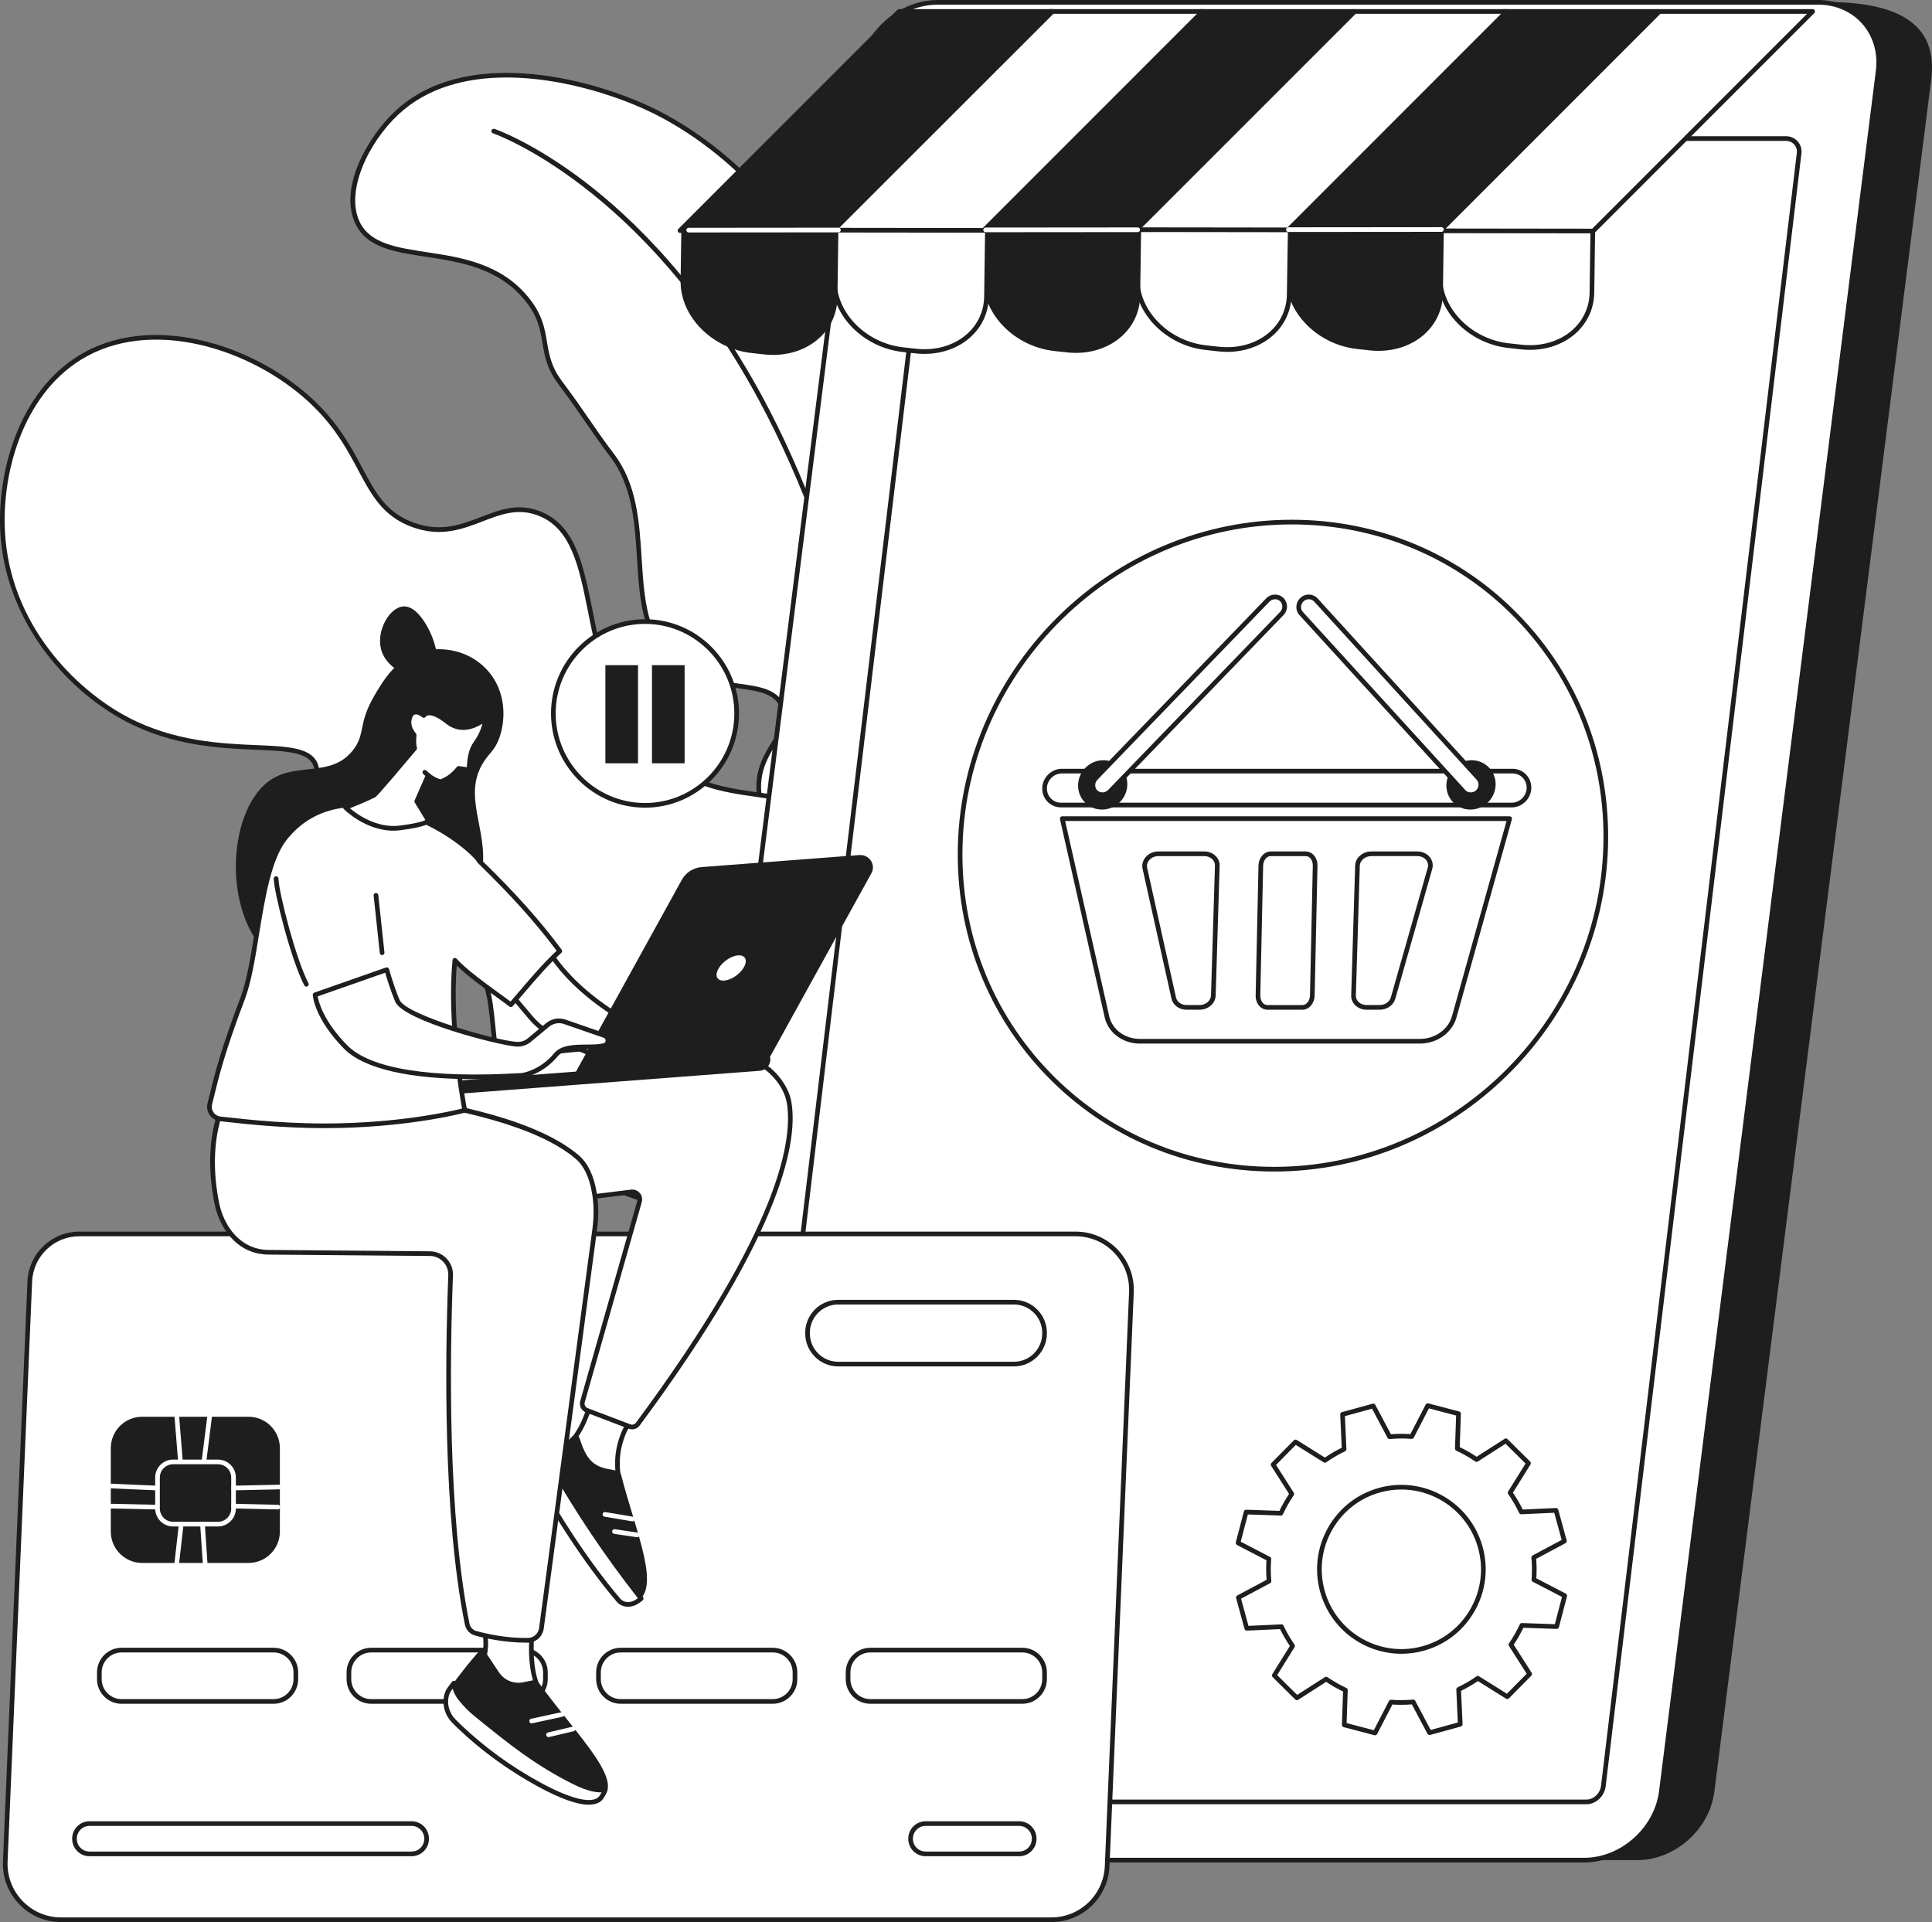 <svg width="194" height="193" viewBox="0 0 194 193" fill="none" xmlns="http://www.w3.org/2000/svg">
<rect x="0" y="0" width="194" height="193" fill="#808080" stroke="none"/>
<g clip-path="url(#clip0_0_5865)">
<path d="M90.686 103.565C99.766 77.254 97.4 66.272 92.941 61.223C91.61 59.716 88.542 56.962 86.405 51.93C83.635 45.404 85.125 41.392 84.448 35.843C83.125 24.991 74.36 15.218 65.169 10.914C58.748 7.907 46.627 4.998 39.841 11.328C36.971 14.005 34.282 19.053 35.918 22.404C38.258 27.198 47.703 23.693 52.861 29.976C55.046 32.638 54.335 34.449 55.322 36.818C55.687 37.695 56.093 38.216 56.705 39.036C58.335 41.217 59.789 43.527 61.444 45.69C66.233 51.947 62.046 61.565 67.573 66.448C71.661 70.06 77.324 67.776 78.615 71.037C79.633 73.611 76.037 75.181 76.193 79.257C76.382 84.206 81.058 85.901 85.832 92.892C88.509 96.812 89.802 100.626 90.686 103.564V103.565Z" fill="white"/>
<path d="M90.685 103.8H90.681C90.58 103.798 90.491 103.731 90.461 103.634C89.519 100.5 88.208 96.789 85.639 93.026C83.754 90.267 81.918 88.371 80.297 86.699C77.846 84.169 76.076 82.341 75.958 79.267C75.877 77.146 76.76 75.709 77.54 74.441C78.278 73.242 78.859 72.295 78.396 71.124C77.8 69.616 76.164 69.391 74.093 69.105C71.944 68.808 69.509 68.472 67.417 66.624C64.463 64.014 64.222 60.175 63.967 56.11C63.74 52.501 63.506 48.77 61.257 45.833C60.369 44.673 59.526 43.453 58.711 42.272C58.004 41.248 57.273 40.19 56.516 39.177L56.422 39.051C55.865 38.306 55.462 37.768 55.104 36.91C54.731 36.013 54.594 35.193 54.461 34.398C54.234 33.042 54.021 31.761 52.679 30.126C50.02 26.885 46.168 26.301 42.771 25.784C39.603 25.303 36.869 24.887 35.708 22.507C33.939 18.884 36.967 13.688 39.681 11.156C46.688 4.621 59.061 7.795 65.268 10.701C73.62 14.611 83.257 24.139 84.681 35.815C84.912 37.703 84.893 39.426 84.875 41.092C84.839 44.418 84.805 47.558 86.621 51.838C88.411 56.052 90.895 58.692 92.379 60.27C92.663 60.572 92.908 60.832 93.117 61.068C95.764 64.066 97.112 68.558 97.125 74.421C97.141 81.812 95.048 91.644 90.907 103.642C90.875 103.737 90.785 103.8 90.686 103.8H90.685ZM50.859 7.781C46.858 7.781 42.936 8.761 40 11.5C36.978 14.319 34.638 19.25 36.127 22.302C37.182 24.46 39.804 24.859 42.84 25.32C46.322 25.849 50.267 26.448 53.04 29.828C54.46 31.558 54.696 32.963 54.922 34.32C55.05 35.087 55.183 35.881 55.535 36.728C55.871 37.533 56.239 38.025 56.796 38.77L56.889 38.895C57.651 39.915 58.385 40.977 59.095 42.006C59.907 43.181 60.745 44.397 61.627 45.548C63.962 48.599 64.201 52.403 64.433 56.082C64.682 60.046 64.917 63.791 67.726 66.273C69.711 68.027 72.072 68.353 74.155 68.641C76.289 68.935 78.132 69.189 78.83 70.951C79.379 72.34 78.711 73.428 77.937 74.687C77.192 75.898 76.348 77.271 76.424 79.249C76.534 82.143 78.252 83.917 80.631 86.372C82.264 88.059 84.115 89.969 86.023 92.761C88.441 96.303 89.757 99.791 90.696 102.807C94.664 91.167 96.668 81.619 96.654 74.421C96.642 68.677 95.332 64.288 92.763 61.378C92.56 61.147 92.317 60.89 92.035 60.59C90.53 58.991 88.01 56.312 86.188 52.02C84.333 47.651 84.368 44.462 84.404 41.086C84.421 39.434 84.44 37.727 84.213 35.871C82.811 24.372 73.306 14.982 65.067 11.124C61.592 9.497 56.154 7.779 50.857 7.779L50.859 7.781Z" fill="#1E1E1E"/>
<path d="M90.76 101.176C90.632 101.176 90.528 101.073 90.527 100.944C90.329 79.149 84.974 56.43 76.202 40.172C64.616 18.698 49.653 13.434 49.502 13.384C49.38 13.342 49.314 13.21 49.355 13.086C49.396 12.963 49.529 12.897 49.652 12.939C49.69 12.951 53.515 14.271 58.722 18.248C63.519 21.91 70.517 28.648 76.614 39.948C80.582 47.304 84.001 56.401 86.499 66.258C89.376 77.612 90.889 89.281 90.994 100.94C90.995 101.07 90.891 101.175 90.763 101.176H90.76Z" fill="#1E1E1E"/>
<path d="M73.55 122.507C87.58 96.981 86.891 86.944 83.075 82.695C78.928 78.075 72.297 81.647 65.768 75.655C57.068 67.672 61.164 54.288 54.139 51.557C49.71 49.835 46.817 54.666 41.457 52.7C36.398 50.844 36.877 45.86 31.731 40.736C26.473 35.501 16.207 31.43 8.626 35.559C2.017 39.16 -0.046 47.631 0.264 53.427C0.724 61.993 6.595 68.996 12.744 72.23C21.582 76.877 30.53 73.494 31.713 76.859C32.813 79.994 25.101 83.061 25.5 88.929C25.778 93.026 29.913 97.032 34.138 98.068C39.994 99.504 43.395 94.591 46.889 96.464C50.553 98.428 48.511 104.74 51.13 110.465C53.29 115.186 58.931 120.187 73.551 122.507H73.55Z" fill="white"/>
<path d="M73.551 122.742C73.538 122.742 73.527 122.742 73.514 122.738C61.333 120.805 53.73 116.709 50.918 110.563C49.764 108.039 49.503 105.413 49.273 103.096C48.975 100.094 48.74 97.723 46.779 96.672C45.192 95.822 43.577 96.475 41.708 97.232C39.591 98.088 37.191 99.06 34.083 98.297C29.496 97.172 25.541 92.978 25.266 88.946C25.041 85.633 27.339 83.166 29.186 81.183C30.666 79.595 31.944 78.223 31.492 76.937C30.992 75.51 28.789 75.417 25.741 75.288C22.212 75.138 17.38 74.933 12.636 72.437C9.401 70.736 6.398 68.082 4.18 64.964C1.683 61.451 0.248 57.465 0.031 53.44C-0.318 46.928 2.17 38.809 8.516 35.353C15.856 31.355 26.168 34.865 31.898 40.569C34.163 42.824 35.341 45.036 36.381 46.989C37.713 49.488 38.765 51.462 41.538 52.479C44.245 53.471 46.306 52.677 48.301 51.91C50.211 51.173 52.017 50.48 54.226 51.338C57.778 52.718 58.572 56.681 59.493 61.27C60.45 66.042 61.535 71.451 65.928 75.482C69.325 78.6 72.796 79.094 75.858 79.53C78.625 79.924 81.238 80.296 83.251 82.537C85.542 85.09 86.21 89.169 85.236 94.663C84.008 101.588 80.146 110.994 73.756 122.619C73.714 122.695 73.635 122.741 73.551 122.741V122.742ZM45.166 95.796C45.778 95.796 46.385 95.928 47 96.258C49.181 97.428 49.439 100.033 49.739 103.049C49.965 105.329 50.222 107.914 51.343 110.368C54.074 116.336 61.502 120.333 73.425 122.249C84.714 101.675 87.903 88.42 82.903 82.852C81.004 80.737 78.588 80.393 75.792 79.995C72.662 79.549 69.116 79.043 65.611 75.828C61.106 71.694 60.005 66.204 59.034 61.362C58.141 56.91 57.37 53.063 54.057 51.776C52.016 50.981 50.294 51.646 48.469 52.347C46.395 53.146 44.249 53.972 41.379 52.92C38.437 51.841 37.293 49.695 35.969 47.21C34.944 45.286 33.783 43.108 31.568 40.902C25.961 35.319 15.889 31.871 8.74 35.765C2.573 39.123 0.157 47.05 0.499 53.415C0.993 62.612 7.463 69.187 12.853 72.022C17.506 74.468 22.278 74.671 25.761 74.819C28.993 74.956 31.328 75.055 31.934 76.781C32.479 78.335 31.113 79.803 29.529 81.503C27.651 83.519 25.523 85.804 25.735 88.913C25.991 92.691 29.866 96.778 34.195 97.84C37.157 98.567 39.482 97.625 41.533 96.796C42.828 96.272 44.008 95.796 45.166 95.796Z" fill="#1E1E1E"/>
<path d="M164.378 186.779H75.974C72.165 186.779 69.466 183.703 69.947 179.907L91.715 8.053C92.196 4.258 95.674 1.181 99.483 1.181L183.449 0.201C193.087 0.201 194.394 4.258 193.914 8.053L172.146 179.908C171.665 183.703 168.187 186.78 164.377 186.78L164.378 186.779Z" fill="#1E1E1E"/>
<path d="M159.058 186.78H70.654C66.844 186.78 64.146 183.688 64.627 179.873L86.394 7.141C86.875 3.327 90.353 0.234 94.163 0.234H182.567C186.376 0.234 189.075 3.327 188.594 7.141L166.826 179.874C166.346 183.689 162.867 186.781 159.058 186.781V186.78Z" fill="white"/>
<path d="M159.058 187.015H70.653C68.751 187.015 67.052 186.275 65.87 184.929C64.676 183.571 64.152 181.765 64.394 179.844L86.162 7.111C86.656 3.19 90.246 0 94.162 0H182.567C184.469 0 186.168 0.74 187.35 2.086C188.544 3.443 189.068 5.249 188.826 7.171L167.058 179.903C166.564 183.825 162.975 187.015 159.058 187.015ZM94.162 0.469C90.473 0.469 87.091 3.475 86.626 7.171L64.859 179.903C64.633 181.689 65.118 183.364 66.221 184.62C67.314 185.862 68.888 186.547 70.653 186.547H159.058C162.747 186.547 166.128 183.54 166.593 179.845L188.362 7.111C188.587 5.326 188.103 3.651 187 2.396C185.907 1.154 184.333 0.469 182.568 0.469H94.163H94.162Z" fill="#1E1E1E"/>
<path d="M69.665 180.124L90.449 16.517C90.56 15.643 91.364 14.935 92.243 14.935H181.123C181.563 14.935 182.746 14.774 182.746 14.774C182.746 14.774 182.569 16.08 182.514 16.517L161.729 180.125C161.619 180.998 160.815 181.707 159.936 181.707H71.056C70.176 181.707 69.554 180.999 69.664 180.125L69.665 180.124Z" fill="white"/>
<path d="M73.973 179.347L93.62 15.497C93.725 14.622 94.484 13.913 95.315 13.913H179.33C179.33 13.913 179.338 13.913 179.342 13.913C180.134 13.906 180.756 14.588 180.66 15.374C180.654 15.42 180.649 15.461 180.645 15.497L160.998 179.347C160.893 180.222 160.134 180.931 159.303 180.931H75.288C74.457 180.931 73.868 180.223 73.973 179.347Z" fill="white"/>
<path d="M159.303 181.166H75.288C74.833 181.166 74.423 180.985 74.13 180.654C73.822 180.306 73.68 179.82 73.74 179.32L93.387 15.47C93.506 14.483 94.37 13.679 95.314 13.679H179.329C179.789 13.671 180.219 13.866 180.516 14.2C180.809 14.529 180.945 14.968 180.892 15.404L180.877 15.524L161.23 179.375C161.111 180.362 160.247 181.166 159.303 181.166ZM95.314 14.148C94.599 14.148 93.942 14.766 93.851 15.526L74.204 179.376C74.16 179.749 74.258 180.092 74.48 180.343C74.682 180.572 74.968 180.698 75.287 180.698H159.302C160.017 180.698 160.674 180.08 160.765 179.32L180.427 15.347C180.465 15.04 180.372 14.744 180.167 14.513C179.96 14.279 179.653 14.149 179.343 14.149H95.313L95.314 14.148Z" fill="#1E1E1E"/>
<path d="M151.59 82.203H106.665L111.152 102.095C111.477 103.534 112.855 104.554 114.476 104.554H142.571C144.192 104.554 145.625 103.534 146.028 102.095L151.59 82.203Z" fill="white"/>
<path d="M142.571 104.788H114.475C112.735 104.788 111.274 103.702 110.924 102.145L106.437 82.254C106.421 82.184 106.437 82.111 106.482 82.055C106.526 81.999 106.593 81.967 106.665 81.967H151.589C151.663 81.967 151.731 82.002 151.775 82.06C151.82 82.119 151.834 82.194 151.814 82.264L146.253 102.156C145.82 103.705 144.306 104.787 142.571 104.787V104.788ZM106.957 82.437L111.38 102.042C111.682 103.382 112.955 104.319 114.475 104.319H142.571C144.097 104.319 145.425 103.378 145.802 102.03L151.28 82.437H106.957Z" fill="#1E1E1E"/>
<path d="M151.784 80.837H106.544C105.606 80.837 104.865 80.075 104.89 79.133C104.916 78.192 105.697 77.429 106.636 77.429H151.876C152.814 77.429 153.555 78.191 153.529 79.133C153.504 80.074 152.723 80.837 151.784 80.837Z" fill="white"/>
<path d="M151.784 81.072H106.544C106.027 81.072 105.545 80.869 105.188 80.502C104.832 80.134 104.642 79.646 104.657 79.127C104.685 78.062 105.573 77.195 106.637 77.195H151.877C152.395 77.195 152.876 77.397 153.233 77.764C153.59 78.132 153.779 78.621 153.764 79.14C153.736 80.205 152.848 81.072 151.784 81.072ZM106.637 77.663C105.825 77.663 105.147 78.325 105.125 79.138C105.115 79.53 105.257 79.898 105.525 80.174C105.793 80.451 106.155 80.602 106.545 80.602H151.785C152.598 80.602 153.275 79.94 153.297 79.127C153.308 78.736 153.166 78.368 152.897 78.091C152.629 77.815 152.267 77.663 151.877 77.663H106.637Z" fill="#1E1E1E"/>
<path d="M120.454 101.388H119.145C118.401 101.388 117.779 100.929 117.633 100.271L114.731 87.239C114.644 86.847 114.744 86.433 115.007 86.104C115.312 85.722 115.801 85.495 116.317 85.495H120.925C121.372 85.495 121.796 85.668 122.087 85.968C122.343 86.233 122.478 86.576 122.468 86.932L122.071 99.964C122.047 100.749 121.323 101.387 120.456 101.387L120.454 101.388ZM116.316 85.964C115.941 85.964 115.589 86.126 115.372 86.397C115.196 86.618 115.131 86.879 115.188 87.136L118.089 100.168C118.186 100.602 118.63 100.918 119.145 100.918H120.454C121.071 100.918 121.585 100.483 121.602 99.95L121.999 86.917C122.006 86.689 121.918 86.467 121.75 86.294C121.546 86.083 121.245 85.963 120.925 85.963H116.317L116.316 85.964Z" fill="#1E1E1E"/>
<path d="M138.539 101.388H137.225C136.776 101.388 136.351 101.215 136.058 100.912C135.803 100.648 135.668 100.306 135.678 99.951L136.076 86.918C136.1 86.134 136.826 85.496 137.696 85.496H142.319C142.834 85.496 143.312 85.722 143.599 86.103C143.85 86.436 143.93 86.855 143.816 87.253L140.109 100.285C139.923 100.935 139.279 101.388 138.539 101.388ZM137.696 85.964C137.078 85.964 136.56 86.398 136.544 86.932L136.147 99.964C136.139 100.192 136.228 100.413 136.395 100.585C136.6 100.796 136.902 100.918 137.226 100.918H138.54C139.063 100.918 139.534 100.597 139.66 100.154L143.368 87.122C143.441 86.864 143.391 86.602 143.228 86.384C143.029 86.12 142.69 85.962 142.321 85.962H137.698L137.696 85.964Z" fill="#1E1E1E"/>
<path d="M130.788 101.389H127.255C126.973 101.389 126.702 101.269 126.491 101.054C126.225 100.781 126.077 100.38 126.086 99.953L126.37 86.921C126.387 86.135 126.935 85.496 127.592 85.496H131.125C131.407 85.496 131.678 85.615 131.888 85.83C132.155 86.104 132.303 86.505 132.293 86.931L132.009 99.964C131.993 100.749 131.444 101.389 130.788 101.389ZM127.591 85.964C127.187 85.964 126.849 86.398 126.838 86.93L126.553 99.963C126.547 100.263 126.646 100.542 126.825 100.725C126.911 100.814 127.055 100.919 127.254 100.919H130.787C131.191 100.919 131.529 100.486 131.54 99.953L131.824 86.921C131.831 86.62 131.732 86.342 131.553 86.158C131.467 86.07 131.322 85.964 131.124 85.964H127.591Z" fill="#1E1E1E"/>
<path d="M112.439 80.554C113.424 79.58 113.455 78.011 112.509 77.05C111.564 76.089 109.998 76.1 109.014 77.073C108.029 78.047 107.997 79.616 108.943 80.577C109.889 81.538 111.454 81.528 112.439 80.554Z" fill="#1E1E1E"/>
<path d="M110.7 79.808C110.457 79.808 110.216 79.719 110.03 79.539C109.643 79.164 109.641 78.536 110.026 78.139L127.307 60.249C127.692 59.85 128.318 59.831 128.705 60.207C129.092 60.582 129.094 61.21 128.709 61.607L111.428 79.497C111.228 79.704 110.963 79.809 110.699 79.809L110.7 79.808Z" fill="white"/>
<path d="M110.7 80.043C110.387 80.043 110.091 79.923 109.867 79.707C109.639 79.486 109.509 79.186 109.504 78.865C109.499 78.532 109.624 78.216 109.858 77.974L127.138 60.084C127.612 59.594 128.388 59.573 128.868 60.036C129.096 60.257 129.226 60.557 129.231 60.88C129.236 61.212 129.111 61.528 128.877 61.77L111.597 79.66C111.361 79.903 111.035 80.043 110.7 80.043ZM128.036 60.171C127.834 60.171 127.63 60.251 127.475 60.411L110.194 78.301C110.048 78.453 109.969 78.65 109.973 78.857C109.976 79.054 110.054 79.236 110.193 79.371C110.478 79.646 110.976 79.629 111.261 79.334L128.542 61.444C128.688 61.292 128.767 61.095 128.763 60.888C128.76 60.691 128.682 60.509 128.543 60.374C128.403 60.238 128.22 60.171 128.035 60.171H128.036Z" fill="#1E1E1E"/>
<path d="M149.422 80.554C150.407 79.58 150.439 78.011 149.493 77.05C148.547 76.089 146.982 76.1 145.997 77.073C145.012 78.047 144.981 79.616 145.926 80.577C146.872 81.538 148.437 81.528 149.422 80.554Z" fill="#1E1E1E"/>
<path d="M147.685 79.808C147.928 79.808 148.174 79.719 148.37 79.539C148.778 79.164 148.814 78.536 148.45 78.139L132.134 60.249C131.772 59.85 131.146 59.831 130.738 60.207C130.33 60.582 130.294 61.21 130.658 61.607L146.974 79.497C147.163 79.704 147.422 79.809 147.685 79.809V79.808Z" fill="white"/>
<path d="M147.684 80.043C147.348 80.043 147.025 79.901 146.8 79.654L130.484 61.764C130.034 61.271 130.077 60.495 130.579 60.033C130.826 59.805 131.144 59.687 131.477 59.703C131.797 59.716 132.092 59.854 132.307 60.09L148.622 77.98C149.072 78.473 149.029 79.249 148.527 79.711C148.296 79.925 147.996 80.043 147.684 80.043ZM131.422 60.171C131.228 60.171 131.042 60.244 130.896 60.379C130.583 60.666 130.554 61.146 130.831 61.449L147.146 79.339C147.413 79.632 147.909 79.645 148.211 79.366C148.524 79.079 148.553 78.599 148.277 78.296L131.962 60.406C131.831 60.264 131.652 60.18 131.456 60.171C131.444 60.171 131.432 60.171 131.422 60.171Z" fill="#1E1E1E"/>
<path d="M127.949 117.634C119.231 117.634 111.126 114.231 105.127 108.051C99.126 101.869 95.949 93.649 96.185 84.905C96.672 66.865 111.709 52.189 129.704 52.189C138.423 52.189 146.527 55.592 152.526 61.772C158.528 67.954 161.704 76.174 161.469 84.918C160.981 102.957 145.945 117.634 127.949 117.634ZM129.704 52.658C111.96 52.658 97.134 67.13 96.653 84.918C96.421 93.534 99.549 101.634 105.463 107.724C111.373 113.812 119.359 117.165 127.949 117.165C145.693 117.165 160.52 102.693 161 84.905C161.233 76.289 158.104 68.19 152.191 62.098C146.28 56.011 138.294 52.658 129.703 52.658H129.704Z" fill="#1E1E1E"/>
<path d="M137.258 9.019C135.83 9.019 134.82 7.861 135 6.432C135.18 5.003 136.484 3.845 137.91 3.845C139.337 3.845 140.348 5.003 140.168 6.432C139.988 7.861 138.685 9.019 137.258 9.019Z" fill="white"/>
<path d="M151.485 34.705L152.765 34.847C156.631 35.274 159.804 32.829 159.853 29.387L159.943 22.968L144.641 22.856L144.573 27.701C144.524 31.144 147.618 34.28 151.485 34.706V34.705Z" fill="white"/>
<path d="M153.625 35.129C153.332 35.129 153.037 35.113 152.739 35.081L151.459 34.939C147.482 34.501 144.288 31.252 144.338 27.697L144.407 22.853C144.409 22.724 144.513 22.622 144.64 22.622H144.643L159.944 22.734C160.007 22.734 160.067 22.76 160.11 22.805C160.153 22.849 160.177 22.909 160.176 22.972L160.085 29.391C160.063 30.978 159.392 32.435 158.197 33.494C157.001 34.554 155.369 35.13 153.624 35.13L153.625 35.129ZM144.871 23.092L144.806 27.703C144.758 31.022 147.766 34.06 151.509 34.472L152.79 34.613C154.732 34.828 156.588 34.291 157.888 33.141C158.983 32.171 159.597 30.837 159.617 29.383L159.705 23.201L144.871 23.092Z" fill="#1E1E1E"/>
<path d="M136.285 34.806L137.566 34.948C141.432 35.375 144.605 32.93 144.653 29.488L144.744 23.069L129.415 22.713L129.374 27.802C129.325 31.244 132.419 34.38 136.285 34.806Z" fill="#1E1E1E"/>
<path d="M138.426 35.23C138.133 35.23 137.838 35.215 137.54 35.182L136.259 35.041C132.283 34.602 129.089 31.352 129.139 27.798L129.18 22.711C129.18 22.648 129.207 22.588 129.252 22.544C129.297 22.5 129.356 22.476 129.42 22.478L144.749 22.834C144.878 22.837 144.98 22.944 144.978 23.071L144.887 29.49C144.865 31.077 144.194 32.535 142.999 33.593C141.802 34.653 140.17 35.229 138.426 35.229V35.23ZM136.311 34.573L137.591 34.715C139.532 34.928 141.39 34.392 142.69 33.242C143.785 32.273 144.399 30.938 144.419 29.485L144.506 23.298L129.646 22.952L129.607 27.803C129.56 31.124 132.568 34.16 136.311 34.573Z" fill="#1E1E1E"/>
<path d="M121.087 34.909L122.367 35.05C126.233 35.477 129.406 33.032 129.455 29.59L129.561 22.952L114.242 23.059L114.174 27.904C114.125 31.346 117.219 34.483 121.086 34.909H121.087Z" fill="white"/>
<path d="M123.227 35.332C122.935 35.332 122.639 35.316 122.342 35.283L121.061 35.142C117.085 34.703 113.891 31.455 113.941 27.901L114.009 23.056C114.012 22.928 114.115 22.826 114.242 22.825L129.561 22.718H129.563C129.625 22.718 129.685 22.744 129.729 22.788C129.773 22.833 129.797 22.893 129.796 22.957L129.69 29.595C129.668 31.182 128.997 32.638 127.802 33.697C126.606 34.757 124.974 35.333 123.229 35.333L123.227 35.332ZM114.473 23.291L114.408 27.906C114.362 31.225 117.369 34.261 121.112 34.675L122.392 34.816C124.333 35.029 126.192 34.493 127.49 33.344C128.586 32.375 129.2 31.039 129.22 29.586L129.323 23.188L114.473 23.291Z" fill="#1E1E1E"/>
<path d="M105.888 35.01L107.168 35.151C111.035 35.578 114.208 33.134 114.256 29.692L114.352 22.924L99.044 23.16L98.976 28.005C98.928 31.448 102.022 34.584 105.888 35.01Z" fill="#1E1E1E"/>
<path d="M108.027 35.433C107.735 35.433 107.439 35.417 107.141 35.384L105.861 35.243C101.884 34.804 98.69 31.555 98.741 28.001L98.809 23.157C98.811 23.03 98.913 22.928 99.04 22.926L114.347 22.689C114.415 22.695 114.471 22.714 114.516 22.758C114.561 22.803 114.586 22.864 114.585 22.928L114.489 29.695C114.467 31.283 113.796 32.74 112.6 33.799C111.404 34.859 109.773 35.435 108.027 35.435V35.433ZM99.274 23.391L99.209 28.007C99.163 31.326 102.169 34.362 105.913 34.776L107.193 34.917C109.134 35.131 110.992 34.594 112.291 33.445C113.386 32.474 114.001 31.14 114.021 29.687L114.112 23.161L99.273 23.39L99.274 23.391Z" fill="#1E1E1E"/>
<path d="M90.689 35.111L91.969 35.253C95.835 35.68 99.008 33.235 99.057 29.793L99.154 22.898L83.853 22.726L83.777 28.106C83.728 31.549 86.823 34.685 90.689 35.111Z" fill="white"/>
<path d="M92.829 35.535C92.537 35.535 92.241 35.519 91.943 35.486L90.663 35.345C86.686 34.907 83.492 31.657 83.543 28.103L83.618 22.722C83.62 22.593 83.725 22.491 83.852 22.491H83.855L99.156 22.663C99.218 22.663 99.277 22.689 99.321 22.734C99.364 22.778 99.388 22.838 99.387 22.9L99.291 29.796C99.269 31.383 98.597 32.84 97.402 33.898C96.205 34.958 94.573 35.534 92.828 35.535H92.829ZM84.083 22.963L84.011 28.109C83.965 31.428 86.971 34.465 90.714 34.878L91.995 35.019C93.936 35.233 95.795 34.697 97.093 33.547C98.188 32.578 98.802 31.243 98.823 29.789L98.916 23.129L84.083 22.963Z" fill="#1E1E1E"/>
<path d="M75.49 35.212L76.77 35.354C80.636 35.781 83.809 33.336 83.858 29.894L83.953 23.084L68.651 22.972L68.578 28.207C68.529 31.65 71.623 34.786 75.49 35.212Z" fill="#1E1E1E"/>
<path d="M77.63 35.637C77.337 35.637 77.042 35.621 76.744 35.588L75.464 35.447C71.487 35.008 68.293 31.76 68.343 28.204L68.417 22.969C68.419 22.841 68.523 22.738 68.651 22.738H68.653L83.955 22.85C84.017 22.85 84.077 22.876 84.12 22.921C84.163 22.965 84.187 23.025 84.186 23.088L84.09 29.898C84.068 31.485 83.397 32.943 82.202 34.001C81.006 35.061 79.374 35.637 77.629 35.637H77.63ZM68.882 23.209L68.812 28.211C68.765 31.53 71.772 34.567 75.515 34.98L76.796 35.121C78.737 35.334 80.596 34.798 81.894 33.649C82.989 32.679 83.603 31.344 83.623 29.891L83.716 23.317L68.882 23.209Z" fill="#1E1E1E"/>
<path d="M182.016 1.152L159.976 23.198L144.608 23.179L166.628 1.152H182.016Z" fill="white"/>
<path d="M159.976 23.432L144.608 23.413C144.513 23.413 144.428 23.356 144.392 23.269C144.357 23.181 144.377 23.08 144.443 23.013L166.463 0.986C166.508 0.943 166.566 0.917 166.628 0.917H182.016C182.11 0.917 182.196 0.974 182.232 1.062C182.268 1.149 182.248 1.251 182.182 1.317L160.143 23.363C160.098 23.407 160.04 23.432 159.977 23.432H159.976ZM145.173 22.945L159.88 22.963L181.45 1.387H166.724L145.172 22.946L145.173 22.945Z" fill="#1E1E1E"/>
<path d="M166.558 1.151L144.662 23.056L129.294 23.037L151.173 1.151H166.558Z" fill="#1E1E1E"/>
<path d="M144.662 23.292L129.294 23.273C129.199 23.273 129.114 23.216 129.078 23.128C129.042 23.041 129.062 22.939 129.128 22.873L151.008 0.986C151.052 0.943 151.111 0.917 151.173 0.917H166.558C166.653 0.917 166.738 0.974 166.775 1.062C166.81 1.149 166.791 1.251 166.724 1.317L144.828 23.222C144.784 23.265 144.725 23.291 144.663 23.291L144.662 23.292ZM129.859 22.805L144.565 22.823L165.992 1.387H151.27L129.859 22.805Z" fill="#1E1E1E"/>
<path d="M129.53 22.921L129.369 23.082L114.001 23.063L135.905 1.152H151.293L129.53 22.921Z" fill="white"/>
<path d="M129.369 23.316L114.001 23.297C113.906 23.297 113.821 23.24 113.785 23.153C113.749 23.065 113.769 22.964 113.836 22.897L135.739 0.986C135.783 0.943 135.842 0.917 135.904 0.917H151.292C151.386 0.917 151.471 0.974 151.508 1.062C151.544 1.149 151.524 1.251 151.458 1.317L129.534 23.247C129.49 23.291 129.431 23.316 129.369 23.316ZM114.566 22.829L129.272 22.847L129.365 22.754L150.727 1.387H136.002L114.566 22.829Z" fill="#1E1E1E"/>
<path d="M136.034 1.151L114.077 23.106L98.709 23.087L120.638 1.151H136.034Z" fill="#1E1E1E"/>
<path d="M114.077 23.34L98.709 23.321C98.614 23.321 98.529 23.264 98.493 23.177C98.457 23.089 98.477 22.988 98.543 22.922L120.472 0.986C120.516 0.943 120.575 0.917 120.637 0.917H136.034C136.129 0.917 136.214 0.974 136.251 1.062C136.286 1.149 136.267 1.251 136.199 1.317L114.242 23.272C114.198 23.315 114.139 23.34 114.077 23.34ZM99.273 22.853L113.98 22.871L135.468 1.387H120.734L99.273 22.854V22.853Z" fill="#1E1E1E"/>
<path d="M120.756 1.152L98.784 23.131L83.416 23.112L105.369 1.152H120.756Z" fill="white"/>
<path d="M98.784 23.364L83.416 23.346C83.321 23.346 83.236 23.289 83.2 23.201C83.165 23.113 83.185 23.012 83.251 22.946L105.204 0.986C105.248 0.943 105.307 0.917 105.369 0.917H120.756C120.851 0.917 120.936 0.974 120.973 1.062C121.009 1.149 120.989 1.251 120.922 1.317L98.951 23.296C98.906 23.339 98.847 23.364 98.785 23.364H98.784ZM83.981 22.877L98.688 22.895L120.19 1.387H105.466L83.981 22.878V22.877Z" fill="#1E1E1E"/>
<path d="M105.684 1.152L83.649 23.172L68.28 23.154L90.275 1.152H105.684Z" fill="#1E1E1E"/>
<path d="M83.649 23.407L68.281 23.388C68.186 23.388 68.101 23.331 68.065 23.243C68.03 23.156 68.05 23.055 68.116 22.988L90.11 0.986C90.154 0.943 90.213 0.917 90.275 0.917H105.682C105.777 0.917 105.862 0.974 105.899 1.062C105.935 1.149 105.915 1.251 105.847 1.317L83.813 23.337C83.769 23.381 83.71 23.406 83.648 23.406L83.649 23.407ZM68.846 22.919L83.552 22.937L105.116 1.387H90.372L68.845 22.919H68.846Z" fill="#1E1E1E"/>
<path d="M69.152 23.342C69.023 23.342 68.919 23.238 68.919 23.108C68.919 22.979 69.023 22.873 69.152 22.873L84.194 22.86C84.323 22.86 84.427 22.965 84.427 23.095C84.427 23.224 84.323 23.33 84.194 23.33L69.152 23.342Z" fill="white"/>
<path d="M98.975 23.317C98.845 23.317 98.741 23.212 98.741 23.083C98.741 22.953 98.845 22.848 98.975 22.848L114.243 22.835C114.372 22.835 114.477 22.939 114.477 23.069C114.477 23.199 114.372 23.304 114.243 23.304L98.975 23.317Z" fill="white"/>
<path d="M129.369 23.293C129.24 23.293 129.136 23.189 129.136 23.059C129.136 22.929 129.24 22.824 129.369 22.824L144.744 22.811C144.873 22.811 144.977 22.915 144.977 23.045C144.977 23.175 144.873 23.28 144.744 23.28L129.369 23.293Z" fill="white"/>
<path d="M157.091 154.746L156.247 151.657L152.759 151.816C152.436 151.136 152.062 150.49 151.639 149.888L153.485 146.925L151.213 144.672L148.271 146.558C147.659 146.137 147.012 145.768 146.339 145.453L146.459 141.956L143.367 141.144L141.762 144.246C141.029 144.188 140.284 144.194 139.535 144.262L137.895 141.174L134.812 142.019L134.97 145.514C134.292 145.838 133.648 146.214 133.046 146.638L130.088 144.788L127.84 147.065L129.721 150.013C129.301 150.626 128.932 151.274 128.619 151.949L125.13 151.829L124.319 154.927L127.416 156.536C127.358 157.271 127.364 158.016 127.431 158.767L124.35 160.41L125.194 163.499L128.681 163.34C129.004 164.02 129.379 164.666 129.802 165.268L127.955 168.232L130.228 170.484L133.169 168.599C133.782 169.019 134.429 169.388 135.102 169.703L134.982 173.2L138.074 174.012L139.678 170.91C140.412 170.968 141.156 170.962 141.905 170.895L143.546 173.983L146.629 173.137L146.47 169.642C147.149 169.318 147.793 168.942 148.394 168.518L151.353 170.368L153.601 168.091L151.72 165.144C152.14 164.53 152.509 163.882 152.821 163.207L156.311 163.327L157.121 160.229L154.025 158.621C154.083 157.885 154.077 157.14 154.009 156.389L157.091 154.746ZM142.892 165.53C138.509 166.732 133.983 164.147 132.782 159.754C131.582 155.363 134.162 150.827 138.545 149.624C142.928 148.422 147.455 151.007 148.655 155.4C149.856 159.791 147.275 164.327 142.892 165.53Z" fill="white"/>
<path d="M138.073 174.245C138.053 174.245 138.033 174.243 138.014 174.238L134.922 173.426C134.816 173.397 134.743 173.3 134.747 173.19L134.862 169.848C134.275 169.567 133.706 169.242 133.165 168.879L130.353 170.681C130.26 170.741 130.14 170.728 130.063 170.651L127.79 168.398C127.712 168.321 127.699 168.2 127.757 168.107L129.522 165.274C129.158 164.743 128.828 164.174 128.538 163.581L125.204 163.732C125.095 163.741 124.997 163.666 124.968 163.56L124.124 160.471C124.095 160.366 124.143 160.254 124.24 160.203L127.185 158.631C127.134 157.972 127.128 157.315 127.171 156.672L124.211 155.135C124.114 155.084 124.065 154.974 124.092 154.867L124.902 151.769C124.93 151.663 125.033 151.587 125.137 151.593L128.473 151.708C128.754 151.121 129.079 150.55 129.441 150.008L127.643 147.19C127.584 147.097 127.597 146.977 127.673 146.899L129.922 144.622C129.998 144.544 130.119 144.53 130.212 144.588L133.039 146.357C133.57 145.992 134.138 145.661 134.729 145.371L134.578 142.031C134.573 141.921 134.644 141.823 134.749 141.794L137.833 140.948C137.939 140.919 138.05 140.967 138.101 141.064L139.669 144.016C140.325 143.964 140.982 143.959 141.625 144.001L143.158 141.036C143.209 140.939 143.319 140.891 143.426 140.917L146.518 141.729C146.624 141.757 146.696 141.855 146.692 141.965L146.578 145.307C147.164 145.588 147.734 145.913 148.275 146.276L151.087 144.474C151.179 144.414 151.299 144.427 151.377 144.504L153.649 146.757C153.727 146.834 153.741 146.955 153.683 147.048L151.919 149.881C152.283 150.413 152.613 150.982 152.902 151.574L156.236 151.423C156.345 151.413 156.444 151.489 156.473 151.594L157.317 154.684C157.345 154.789 157.298 154.901 157.201 154.952L154.255 156.524C154.307 157.182 154.312 157.84 154.27 158.483L157.23 160.02C157.326 160.071 157.376 160.181 157.348 160.288L156.538 163.386C156.511 163.493 156.409 163.576 156.304 163.562L152.968 163.447C152.687 164.034 152.362 164.605 152 165.147L153.798 167.965C153.857 168.057 153.844 168.178 153.767 168.256L151.519 170.533C151.442 170.611 151.321 170.625 151.229 170.567L148.401 168.798C147.871 169.162 147.302 169.493 146.71 169.784L146.862 173.124C146.867 173.234 146.795 173.332 146.69 173.361L143.607 174.207C143.5 174.236 143.39 174.188 143.338 174.091L141.771 171.14C141.114 171.192 140.457 171.197 139.815 171.155L138.281 174.12C138.24 174.199 138.159 174.246 138.074 174.246L138.073 174.245ZM135.221 173.02L137.951 173.737L139.469 170.802C139.512 170.718 139.603 170.671 139.695 170.676C140.412 170.732 141.147 170.727 141.882 170.66C141.974 170.651 142.065 170.7 142.11 170.784L143.662 173.706L146.385 172.959L146.235 169.652C146.23 169.558 146.283 169.47 146.368 169.43C147.036 169.111 147.672 168.74 148.259 168.326C148.336 168.273 148.438 168.269 148.518 168.319L151.317 170.07L153.301 168.06L151.52 165.27C151.47 165.191 151.471 165.089 151.524 165.011C151.936 164.409 152.3 163.769 152.607 163.108C152.647 163.023 152.731 162.969 152.827 162.973L156.13 163.087L156.846 160.351L153.916 158.829C153.832 158.786 153.783 158.696 153.79 158.603C153.846 157.885 153.841 157.147 153.775 156.41C153.766 156.316 153.815 156.226 153.898 156.182L156.814 154.627L156.068 151.899L152.768 152.05C152.674 152.053 152.587 152.002 152.546 151.916C152.228 151.248 151.858 150.611 151.445 150.022C151.392 149.945 151.389 149.843 151.438 149.763L153.185 146.958L151.179 144.969L148.394 146.754C148.316 146.804 148.214 146.802 148.136 146.749C147.535 146.337 146.896 145.972 146.237 145.665C146.152 145.625 146.098 145.539 146.101 145.445L146.215 142.135L143.485 141.418L141.966 144.353C141.923 144.438 141.835 144.486 141.74 144.479C141.025 144.423 140.288 144.428 139.553 144.495C139.459 144.504 139.37 144.455 139.326 144.371L137.773 141.449L135.05 142.195L135.2 145.503C135.204 145.597 135.151 145.684 135.066 145.725C134.4 146.043 133.764 146.414 133.176 146.829C133.099 146.882 132.997 146.886 132.917 146.836L130.117 145.085L128.132 147.095L129.913 149.885C129.964 149.964 129.963 150.066 129.909 150.144C129.498 150.746 129.134 151.386 128.826 152.047C128.786 152.132 128.7 152.19 128.607 152.182L125.303 152.068L124.588 154.804L127.518 156.326C127.601 156.369 127.65 156.459 127.643 156.552C127.587 157.27 127.592 158.007 127.659 158.745C127.667 158.839 127.619 158.928 127.536 158.973L124.619 160.528L125.364 163.256L128.664 163.106C128.757 163.099 128.845 163.154 128.886 163.24C129.204 163.909 129.574 164.546 129.987 165.134C130.041 165.211 130.044 165.313 129.994 165.393L128.247 168.199L130.253 170.188L133.038 168.403C133.117 168.353 133.219 168.355 133.297 168.408C133.896 168.82 134.536 169.185 135.196 169.492C135.281 169.532 135.334 169.618 135.331 169.712L135.218 173.022L135.221 173.02ZM140.721 166.058C137.002 166.058 133.585 163.581 132.556 159.817C131.959 157.632 132.247 155.345 133.366 153.377C134.485 151.409 136.303 149.996 138.483 149.398C142.984 148.163 147.648 150.828 148.881 155.337C149.478 157.522 149.19 159.809 148.07 161.777C146.951 163.745 145.133 165.158 142.953 165.756C142.208 165.961 141.458 166.058 140.721 166.058ZM140.717 149.565C140.019 149.565 139.311 149.657 138.607 149.851C136.547 150.416 134.83 151.751 133.773 153.61C132.716 155.469 132.443 157.629 133.007 159.693C134.172 163.954 138.579 166.471 142.829 165.304C144.889 164.739 146.606 163.404 147.663 161.545C148.721 159.686 148.993 157.526 148.429 155.462C147.458 151.907 144.228 149.565 140.716 149.565H140.717Z" fill="#1E1E1E"/>
<path d="M105.564 192.766H6.14C2.945 192.766 0.394 190.098 0.529 186.897L2.99 128.689C3.104 126.012 5.301 123.901 7.974 123.901H107.999C111.194 123.901 113.745 126.569 113.611 129.77L111.174 187.375C111.047 190.389 108.573 192.766 105.563 192.766H105.564Z" fill="white"/>
<path d="M105.564 193H6.141C4.531 193 3.031 192.359 1.917 191.193C0.803 190.028 0.227 188.499 0.296 186.887L2.757 128.679C2.876 125.869 5.168 123.667 7.974 123.667H108C109.609 123.667 111.109 124.308 112.223 125.473C113.338 126.638 113.913 128.168 113.845 129.779L111.409 187.384C111.276 190.533 108.709 193 105.564 193ZM7.974 124.135C5.419 124.135 3.333 126.14 3.224 128.698L0.763 186.906C0.699 188.389 1.23 189.797 2.254 190.868C3.279 191.94 4.659 192.531 6.14 192.531H105.563C108.456 192.531 110.818 190.261 110.94 187.364L113.375 129.759C113.439 128.276 112.908 126.868 111.884 125.797C110.859 124.725 109.479 124.135 107.998 124.135H7.974Z" fill="#1E1E1E"/>
<path d="M41.333 186.386H8.985C8.027 186.386 7.246 185.604 7.246 184.643V184.618C7.246 183.656 8.027 182.875 8.985 182.875H41.333C42.292 182.875 43.072 183.657 43.072 184.618V184.643C43.072 185.605 42.292 186.386 41.333 186.386ZM8.985 183.344C8.284 183.344 7.714 183.915 7.714 184.618V184.643C7.714 185.346 8.284 185.917 8.985 185.917H41.333C42.034 185.917 42.604 185.346 42.604 184.643V184.618C42.604 183.915 42.034 183.344 41.333 183.344H8.985Z" fill="#1E1E1E"/>
<path d="M102.342 186.386H92.942C91.984 186.386 91.203 185.604 91.203 184.643V184.618C91.203 183.656 91.984 182.875 92.942 182.875H102.342C103.301 182.875 104.081 183.657 104.081 184.618V184.643C104.081 185.605 103.301 186.386 102.342 186.386ZM92.942 183.344C92.242 183.344 91.671 183.915 91.671 184.618V184.643C91.671 185.346 92.242 185.917 92.942 185.917H102.342C103.043 185.917 103.613 185.346 103.613 184.643V184.618C103.613 183.915 103.043 183.344 102.342 183.344H92.942Z" fill="#1E1E1E"/>
<path d="M27.475 171.079H12.207C10.848 171.079 9.741 169.971 9.741 168.607V167.928C9.741 166.564 10.848 165.456 12.207 165.456H27.475C28.834 165.456 29.941 166.564 29.941 167.928V168.607C29.941 169.971 28.834 171.079 27.475 171.079ZM12.207 165.925C11.106 165.925 10.21 166.824 10.21 167.928V168.607C10.21 169.712 11.106 170.61 12.207 170.61H27.475C28.576 170.61 29.473 169.712 29.473 168.607V167.928C29.473 166.824 28.576 165.925 27.475 165.925H12.207Z" fill="#1E1E1E"/>
<path d="M52.535 171.079H37.268C35.908 171.079 34.802 169.971 34.802 168.607V167.928C34.802 166.564 35.908 165.456 37.268 165.456H52.535C53.894 165.456 55.001 166.564 55.001 167.928V168.607C55.001 169.971 53.894 171.079 52.535 171.079ZM37.268 165.925C36.166 165.925 35.27 166.824 35.27 167.928V168.607C35.27 169.712 36.166 170.61 37.268 170.61H52.535C53.636 170.61 54.533 169.712 54.533 168.607V167.928C54.533 166.824 53.636 165.925 52.535 165.925H37.268Z" fill="#1E1E1E"/>
<path d="M77.597 171.079H62.329C60.97 171.079 59.863 169.971 59.863 168.607V167.928C59.863 166.564 60.97 165.456 62.329 165.456H77.597C78.956 165.456 80.062 166.564 80.062 167.928V168.607C80.062 169.971 78.956 171.079 77.597 171.079ZM62.329 165.925C61.228 165.925 60.331 166.824 60.331 167.928V168.607C60.331 169.712 61.228 170.61 62.329 170.61H77.597C78.698 170.61 79.594 169.712 79.594 168.607V167.928C79.594 166.824 78.698 165.925 77.597 165.925H62.329Z" fill="#1E1E1E"/>
<path d="M102.657 171.079H87.39C86.03 171.079 84.924 169.971 84.924 168.607V167.928C84.924 166.564 86.029 165.456 87.39 165.456H102.657C104.016 165.456 105.123 166.564 105.123 167.928V168.607C105.123 169.971 104.016 171.079 102.657 171.079ZM87.39 165.925C86.288 165.925 85.392 166.824 85.392 167.928V168.607C85.392 169.712 86.288 170.61 87.39 170.61H102.657C103.758 170.61 104.655 169.712 104.655 168.607V167.928C104.655 166.824 103.758 165.925 102.657 165.925H87.39Z" fill="#1E1E1E"/>
<path d="M101.813 137.204H84.162C82.338 137.204 80.853 135.716 80.853 133.886V133.834C80.853 132.006 82.337 130.518 84.162 130.518H101.813C103.638 130.518 105.122 132.006 105.122 133.834V133.886C105.122 135.715 103.638 137.204 101.813 137.204ZM84.162 130.987C82.596 130.987 81.321 132.265 81.321 133.835V133.887C81.321 135.458 82.596 136.736 84.162 136.736H101.813C103.38 136.736 104.655 135.458 104.655 133.887V133.835C104.655 132.265 103.38 130.987 101.813 130.987H84.162Z" fill="#1E1E1E"/>
<path d="M24.956 142.259H14.273C12.534 142.259 11.125 143.672 11.125 145.414V153.782C11.125 155.525 12.534 156.937 14.273 156.937H24.956C26.695 156.937 28.104 155.525 28.104 153.782V145.414C28.104 143.672 26.695 142.259 24.956 142.259Z" fill="#1E1E1E"/>
<path d="M21.888 153.275H17.379C16.388 153.275 15.582 152.467 15.582 151.473V148.36C15.582 147.366 16.388 146.559 17.379 146.559H21.888C22.879 146.559 23.685 147.366 23.685 148.36V151.473C23.685 152.467 22.879 153.275 21.888 153.275ZM17.379 147.028C16.647 147.028 16.05 147.626 16.05 148.36V151.473C16.05 152.207 16.647 152.805 17.379 152.805H21.888C22.62 152.805 23.217 152.207 23.217 151.473V148.36C23.217 147.626 22.62 147.028 21.888 147.028H17.379Z" fill="white"/>
<path d="M15.701 149.649C15.701 149.649 15.694 149.649 15.691 149.649L11.148 149.447C11.019 149.442 10.919 149.332 10.925 149.203C10.931 149.073 11.044 148.975 11.169 148.979L15.712 149.181C15.841 149.186 15.941 149.296 15.935 149.425C15.93 149.551 15.825 149.65 15.701 149.65V149.649Z" fill="white"/>
<path d="M15.701 151.564H15.696L10.976 151.463C10.846 151.46 10.744 151.353 10.746 151.224C10.749 151.094 10.859 150.992 10.985 150.994L15.706 151.095C15.835 151.098 15.937 151.205 15.935 151.334C15.932 151.462 15.828 151.564 15.701 151.564Z" fill="white"/>
<path d="M23.451 149.649C23.323 149.649 23.219 149.547 23.217 149.419C23.214 149.289 23.317 149.181 23.446 149.179L28.167 149.078C28.296 149.082 28.404 149.178 28.406 149.308C28.409 149.438 28.306 149.545 28.176 149.547L23.456 149.649H23.451Z" fill="white"/>
<path d="M27.904 151.564H27.899L23.445 151.463C23.316 151.46 23.214 151.352 23.217 151.223C23.22 151.094 23.326 150.998 23.456 150.995L27.909 151.096C28.039 151.099 28.141 151.207 28.137 151.335C28.134 151.463 28.03 151.564 27.904 151.564Z" fill="white"/>
<path d="M18.107 146.826C17.986 146.826 17.884 146.734 17.874 146.61L17.517 142.176C17.507 142.047 17.603 141.933 17.732 141.922C17.858 141.914 17.974 142.008 17.983 142.138L18.34 146.572C18.351 146.701 18.255 146.815 18.125 146.825C18.119 146.825 18.113 146.825 18.107 146.825V146.826Z" fill="white"/>
<path d="M20.512 146.727C20.502 146.727 20.492 146.727 20.482 146.724C20.354 146.709 20.263 146.59 20.279 146.462L20.814 142.23C20.83 142.101 20.948 142.011 21.076 142.026C21.204 142.042 21.294 142.16 21.279 142.289L20.744 146.521C20.729 146.639 20.628 146.725 20.513 146.725L20.512 146.727Z" fill="white"/>
<path d="M17.751 157.207C17.742 157.207 17.733 157.207 17.724 157.205C17.596 157.19 17.503 157.074 17.518 156.946L17.963 153.015C17.978 152.886 18.096 152.793 18.222 152.808C18.35 152.823 18.443 152.939 18.428 153.068L17.983 156.998C17.97 157.118 17.869 157.206 17.751 157.206V157.207Z" fill="white"/>
<path d="M20.6 157.207C20.478 157.207 20.375 157.113 20.366 156.989L20.099 153.058C20.091 152.929 20.188 152.817 20.317 152.809C20.444 152.801 20.558 152.897 20.566 153.027L20.834 156.957C20.842 157.087 20.745 157.199 20.616 157.207C20.61 157.207 20.605 157.207 20.6 157.207Z" fill="white"/>
<path d="M48.893 67.246C47.074 65.273 44.369 64.858 42.337 65.414C39.765 66.119 38.468 68.35 37.552 69.923C35.935 72.704 36.716 73.712 35.445 75.328C33.194 78.189 29.665 76.401 26.921 78.492C22.736 81.681 22.167 92.503 27.83 96.624C31.607 99.373 36.744 97.784 38.142 97.351C42.384 96.039 47.662 92.376 48.42 87.411C49.046 83.305 46.347 79.889 48.606 76.448C49.181 75.572 49.658 75.334 50.085 74.238C50.779 72.458 50.935 69.461 48.894 67.247L48.893 67.246Z" fill="#1E1E1E"/>
<path d="M43.407 67.733C44.374 66.948 43.762 64.629 43.143 63.379C42.912 62.91 41.874 60.813 40.51 60.894C39.108 60.977 37.767 63.335 38.267 65.203C38.892 67.538 42.274 68.654 43.407 67.732V67.733Z" fill="#1E1E1E"/>
<path d="M62.601 150.44C61.721 147.528 61.87 145.689 62.669 143.775L64.013 141.093L59.969 139.466L58.73 142.52C58.331 143.502 57.754 144.404 57.027 145.176L56.359 145.887L62.601 150.441V150.44Z" fill="white"/>
<path d="M62.601 150.674C62.553 150.674 62.505 150.659 62.464 150.629L56.221 146.075C56.166 146.035 56.131 145.974 56.125 145.907C56.119 145.84 56.142 145.773 56.188 145.725L56.856 145.014C57.566 144.26 58.124 143.39 58.513 142.43L59.752 139.377C59.801 139.258 59.937 139.198 60.056 139.247L64.1 140.873C64.162 140.898 64.209 140.947 64.232 141.008C64.255 141.069 64.252 141.138 64.223 141.197L62.878 143.879C62.179 145.555 61.9 147.308 62.825 150.371C62.855 150.467 62.819 150.572 62.737 150.631C62.696 150.659 62.649 150.674 62.601 150.674ZM56.711 145.852L62.19 149.849C61.548 147.423 61.632 145.648 62.453 143.683L63.69 141.214L60.099 139.769L58.947 142.606C58.535 143.621 57.946 144.538 57.197 145.335L56.711 145.852Z" fill="#1E1E1E"/>
<path d="M58.188 144.395C58.087 144.079 57.673 144.002 57.447 144.244C56.807 144.926 55.687 146.067 54.837 146.657C54.044 147.206 53.797 148.265 54.245 149.113C55.514 151.511 58.726 156.714 62.111 160.683C62.342 160.955 62.917 161.318 63.746 160.945C66.53 159.69 63.884 154.019 62.374 148.114C62.316 147.882 62.128 147.705 61.894 147.662L61.053 147.507C59.499 147.197 58.847 146.464 58.188 144.396V144.395Z" fill="#1E1E1E"/>
<path d="M55.027 146.527C55.027 146.527 54.899 146.615 54.837 146.658C54.044 147.208 53.797 148.266 54.245 149.114C55.514 151.513 58.726 156.715 62.111 160.685C62.342 160.957 62.917 161.32 63.746 160.946C64 160.831 64.384 160.519 64.384 160.519L64.157 160.229C60.914 156.091 57.98 151.718 55.38 147.147L55.027 146.528V146.527Z" fill="white"/>
<path d="M63.062 161.337C62.557 161.337 62.161 161.103 61.933 160.835C58.552 156.871 55.359 151.718 54.039 149.223C53.532 148.264 53.817 147.079 54.704 146.464L54.897 146.332C54.95 146.295 55.017 146.283 55.081 146.297C55.144 146.312 55.199 146.353 55.231 146.41L55.584 147.029C58.17 151.575 61.117 155.966 64.342 160.081L64.569 160.371C64.648 160.473 64.632 160.617 64.532 160.698C64.49 160.732 64.117 161.034 63.843 161.157C63.563 161.284 63.3 161.335 63.062 161.335V161.337ZM54.949 146.863C54.274 147.345 54.059 148.261 54.452 149.002C55.763 151.48 58.932 156.595 62.288 160.531C62.372 160.629 62.831 161.1 63.651 160.73C63.766 160.678 63.925 160.57 64.053 160.475L63.971 160.37C60.733 156.236 57.773 151.826 55.174 147.26L54.948 146.862L54.949 146.863Z" fill="#1E1E1E"/>
<path d="M63.527 152.763C63.514 152.763 63.501 152.763 63.488 152.76L60.7 152.292C60.573 152.271 60.487 152.149 60.508 152.022C60.529 151.894 60.649 151.808 60.777 151.829L63.565 152.297C63.692 152.318 63.779 152.439 63.758 152.567C63.739 152.682 63.64 152.763 63.527 152.763Z" fill="white"/>
<path d="M63.98 154.356C63.968 154.356 63.956 154.356 63.945 154.354L61.666 154.015C61.539 153.996 61.45 153.877 61.469 153.748C61.488 153.62 61.608 153.534 61.736 153.551L64.013 153.889C64.141 153.908 64.229 154.028 64.21 154.156C64.193 154.273 64.093 154.357 63.978 154.357L63.98 154.356Z" fill="white"/>
<path d="M48.104 161.14L48.654 163.76C49.39 167.574 46.609 169.525 46.609 169.525L54.829 170.528C54.829 170.528 53.034 169.434 53.4 164.138L53.87 159.706L48.104 161.141V161.14Z" fill="white"/>
<path d="M54.83 170.762C54.821 170.762 54.811 170.762 54.801 170.76L46.582 169.757C46.486 169.745 46.407 169.675 46.383 169.58C46.36 169.487 46.396 169.387 46.476 169.332C46.584 169.255 49.121 167.415 48.425 163.804L47.876 161.189C47.85 161.065 47.926 160.943 48.048 160.912L53.815 159.477C53.889 159.459 53.967 159.477 54.025 159.528C54.083 159.578 54.112 159.653 54.104 159.729L53.634 164.161C53.282 169.247 54.935 170.316 54.952 170.326C55.046 170.383 55.088 170.499 55.052 170.603C55.019 170.698 54.93 170.762 54.831 170.762H54.83ZM47.163 169.355L54.211 170.215C53.671 169.467 52.917 167.749 53.168 164.121L53.603 160.014L48.381 161.314L48.885 163.712C49.46 166.698 47.936 168.607 47.164 169.356L47.163 169.355Z" fill="#1E1E1E"/>
<path d="M47.934 165.998C47.256 166.779 46.029 168.249 45.086 169.669C44.494 170.561 44.848 171.59 45.483 172.444C46.776 174.187 48.552 175.529 50.639 176.909C52.462 178.115 54.5 179.387 56.951 180.511C57.617 180.817 59.117 181.234 60.121 180.732C63.151 179.217 58.099 174.472 54.124 169.005C53.968 168.791 53.703 168.685 53.443 168.737L52.513 168.923C51.582 169.108 50.634 168.716 50.107 167.927L48.856 166.053C48.643 165.733 48.186 165.707 47.934 165.998Z" fill="#1E1E1E"/>
<path d="M45.574 169.009C45.574 169.009 45.132 169.601 45.086 169.669C44.938 169.892 44.85 170.153 44.802 170.419C44.646 171.277 44.944 172.157 45.546 172.788C45.691 172.94 45.889 173.135 46.118 173.354C48.503 175.629 51.184 177.568 54.072 179.15C55.538 179.953 58.791 181.602 60.12 180.731C60.53 180.462 60.781 179.643 60.781 179.643C60.781 179.643 60.005 180.11 57.666 178.946C53.716 176.978 51.041 174.768 47.779 172.127C47.137 171.608 46.694 171.131 46.238 170.564C45.877 170.117 45.646 169.578 45.573 169.008L45.574 169.009Z" fill="white"/>
<path d="M59.122 181.214C57.946 181.214 56.218 180.594 53.961 179.358C51.016 177.744 48.323 175.783 45.957 173.526C45.712 173.292 45.516 173.099 45.376 172.952C44.708 172.251 44.407 171.289 44.572 170.379C44.63 170.053 44.738 169.771 44.89 169.54C44.938 169.469 45.312 168.969 45.386 168.869C45.443 168.793 45.54 168.758 45.633 168.782C45.726 168.806 45.793 168.884 45.806 168.979C45.873 169.506 46.086 170.003 46.421 170.418C46.93 171.048 47.366 171.491 47.928 171.946L48.242 172.201C51.316 174.692 53.971 176.844 57.77 178.737C59.912 179.804 60.66 179.443 60.668 179.44C60.751 179.397 60.856 179.407 60.929 179.467C61.001 179.528 61.033 179.624 61.005 179.713C60.977 179.806 60.715 180.623 60.248 180.929C59.958 181.119 59.582 181.214 59.121 181.214H59.122ZM45.453 169.564C45.363 169.686 45.294 169.779 45.281 169.8C45.164 169.976 45.08 170.199 45.032 170.462C44.894 171.225 45.149 172.034 45.715 172.627C45.85 172.769 46.04 172.956 46.28 173.185C48.617 175.415 51.276 177.353 54.186 178.946C57.078 180.53 59.141 181.094 59.993 180.536C60.154 180.431 60.298 180.189 60.404 179.967C59.912 179.997 59.022 179.883 57.563 179.157C53.718 177.24 51.045 175.074 47.949 172.566L47.634 172.311C47.046 171.834 46.589 171.371 46.058 170.713C45.782 170.371 45.577 169.98 45.454 169.564H45.453Z" fill="#1E1E1E"/>
<path d="M53.382 173.046C53.274 173.046 53.177 172.971 53.154 172.861C53.127 172.734 53.207 172.61 53.333 172.582L56.4 171.919C56.526 171.89 56.65 171.972 56.677 172.099C56.705 172.226 56.625 172.35 56.497 172.378L53.431 173.041C53.414 173.044 53.397 173.046 53.381 173.046H53.382Z" fill="white"/>
<path d="M55.079 174.425C54.973 174.425 54.877 174.353 54.852 174.245C54.823 174.12 54.9 173.993 55.026 173.962L57.513 173.374C57.638 173.344 57.764 173.422 57.794 173.549C57.823 173.674 57.745 173.801 57.62 173.832L55.133 174.42C55.115 174.424 55.097 174.426 55.079 174.426V174.425Z" fill="white"/>
<path d="M39.816 108.154C39.816 108.154 67.884 101.983 76.438 106.868C77.727 107.605 78.949 109.146 79.218 110.609C80.04 115.061 77.567 124.761 64.045 142.997C63.854 143.255 63.514 143.355 63.215 143.241L58.925 141.609C58.576 141.478 58.388 141.1 58.49 140.741L64.217 120.645C64.367 120.122 63.934 119.616 63.396 119.682L36.648 122.978L39.815 108.154H39.816Z" fill="white"/>
<path d="M63.466 143.521C63.354 143.521 63.241 143.501 63.132 143.46L58.841 141.829C58.376 141.651 58.128 141.157 58.265 140.677L63.992 120.581C64.042 120.408 64.003 120.232 63.887 120.095C63.771 119.959 63.603 119.894 63.425 119.915L36.677 123.211C36.601 123.22 36.526 123.193 36.476 123.136C36.424 123.08 36.404 123.003 36.42 122.928L39.588 108.104C39.607 108.015 39.677 107.944 39.767 107.924C40.917 107.671 68.02 101.79 76.555 106.664C77.963 107.468 79.18 109.109 79.45 110.566C80.115 114.169 79.023 123.193 64.234 143.136C64.051 143.383 63.763 143.521 63.468 143.521H63.466ZM63.489 119.442C63.778 119.442 64.052 119.567 64.243 119.79C64.459 120.044 64.534 120.388 64.442 120.709L58.715 140.806C58.646 141.049 58.772 141.3 59.008 141.391L63.298 143.022C63.499 143.098 63.728 143.031 63.856 142.858C78.54 123.057 79.639 114.181 78.988 110.652C78.742 109.32 77.62 107.815 76.321 107.073C68.258 102.468 42.217 107.882 40.012 108.352L36.945 122.706L63.367 119.451C63.408 119.446 63.449 119.444 63.489 119.444V119.442Z" fill="#1E1E1E"/>
<path d="M57.976 116.198C49.799 109.187 23.484 108.966 23.484 108.966C23.484 108.966 20.197 112.895 21.766 120.798C22.284 123.404 24.122 125.742 27.027 125.742L43.171 125.879C44.353 125.89 45.293 126.877 45.248 128.062C44.948 135.886 44.679 152.06 46.911 163.081C47.001 163.528 47.337 163.883 47.776 164.002C48.807 164.283 50.828 164.736 53.018 164.707C53.701 164.697 54.273 164.182 54.364 163.504L59.717 123.424C59.878 122.216 59.883 120.989 59.681 119.786C59.466 118.502 58.993 117.07 57.975 116.198H57.976Z" fill="white"/>
<path d="M52.813 164.942C50.667 164.942 48.709 164.499 47.715 164.228C47.186 164.085 46.79 163.663 46.682 163.127C44.477 152.238 44.69 136.479 45.014 128.053C45.034 127.544 44.851 127.06 44.501 126.691C44.151 126.323 43.677 126.118 43.17 126.114L27.026 125.976C23.728 125.976 22.008 123.211 21.538 120.843C19.965 112.921 23.169 108.979 23.306 108.815C23.352 108.761 23.417 108.722 23.488 108.732C24.566 108.741 49.981 109.034 58.13 116.019C59.029 116.789 59.629 118.044 59.914 119.748C60.111 120.921 60.124 122.169 59.952 123.455L54.599 163.534C54.492 164.325 53.816 164.931 53.024 164.941C52.954 164.941 52.885 164.942 52.815 164.942H52.813ZM23.598 109.202C23.15 109.814 20.593 113.69 21.996 120.753C22.431 122.946 24.01 125.508 27.028 125.508L43.173 125.645C43.809 125.651 44.401 125.908 44.84 126.369C45.278 126.83 45.507 127.435 45.483 128.072C45.16 136.476 44.946 152.193 47.142 163.035C47.214 163.395 47.481 163.679 47.838 163.776C48.841 164.049 50.853 164.506 53.016 164.472C53.578 164.465 54.058 164.034 54.133 163.472L59.487 123.393C59.653 122.153 59.641 120.953 59.453 119.826C59.186 118.234 58.638 117.073 57.826 116.376C50.081 109.737 25.513 109.231 23.6 109.202H23.598Z" fill="#1E1E1E"/>
<path d="M51.925 91.096L54.573 94.613C56.675 98.404 60.054 100.915 63.795 103.09L65.312 103.971C66.285 104.537 67.417 104.762 68.53 104.613L68.7 104.589C70.401 104.362 72.128 104.769 73.55 105.733L69.778 107.181C67.479 108.063 64.92 108.027 62.666 107.034C60.506 106.082 55.64 104.916 53.344 102.237C48.535 96.624 48.119 95.376 48.119 95.376L51.925 91.097V91.096Z" fill="white"/>
<path d="M66.38 108.052C65.079 108.052 63.786 107.783 62.571 107.248C62.067 107.026 61.418 106.793 60.667 106.524C58.258 105.661 54.958 104.481 53.167 102.389C48.382 96.805 47.914 95.501 47.896 95.448C47.87 95.368 47.888 95.281 47.943 95.217L51.749 90.939C51.796 90.886 51.863 90.857 51.934 90.861C52.003 90.864 52.068 90.897 52.11 90.953L54.758 94.471C54.765 94.479 54.771 94.489 54.776 94.498C56.996 98.5 60.639 100.984 63.911 102.885L65.428 103.766C66.351 104.302 67.442 104.519 68.497 104.378L68.667 104.355C70.427 104.119 72.208 104.538 73.679 105.536C73.752 105.584 73.791 105.67 73.78 105.757C73.771 105.844 73.713 105.919 73.632 105.949L69.861 107.398C68.726 107.834 67.549 108.051 66.379 108.051L66.38 108.052ZM48.395 95.418C48.605 95.834 49.564 97.465 53.522 102.084C55.234 104.082 58.465 105.239 60.824 106.083C61.584 106.355 62.24 106.591 62.759 106.819C64.953 107.787 67.415 107.837 69.694 106.962L73.028 105.682C71.733 104.926 70.225 104.623 68.731 104.822L68.56 104.845C67.402 105 66.206 104.762 65.195 104.174L63.678 103.293C60.354 101.362 56.652 98.836 54.377 94.743L51.91 91.466L48.395 95.418Z" fill="#1E1E1E"/>
<path d="M77.246 106.259L57.757 107.748L68.464 88.343C68.863 87.613 69.618 87.13 70.463 87.065L86.28 85.857C87.284 85.78 87.977 86.812 87.502 87.68L77.245 106.258L77.246 106.259Z" fill="#1E1E1E"/>
<path d="M73.978 97.926C74.727 97.352 75.085 96.559 74.777 96.156C74.469 95.752 73.612 95.891 72.863 96.465C72.114 97.039 71.756 97.832 72.064 98.235C72.372 98.639 73.229 98.5 73.978 97.926Z" fill="white"/>
<path d="M76.297 107.517L45.724 109.853C45.093 109.901 44.541 109.427 44.493 108.793L44.441 108.621L77.302 106.111L77.353 106.283C77.402 106.917 76.928 107.469 76.296 107.518L76.297 107.517Z" fill="#1E1E1E"/>
<path d="M48.11 86.449C48.051 86.33 47.979 86.219 47.889 86.122C44.568 82.526 34.079 77.257 28.601 84.184C25.976 87.504 25.953 96.047 24.371 100.231C22.092 106.258 21.659 108.464 21.066 110.838C20.886 111.557 21.383 112.268 22.118 112.348C24.376 112.595 28.984 113.161 34.299 113.022C41.807 112.825 46.664 111.484 46.664 111.484C46.664 111.484 45.022 102.966 45.676 96.421C46.98 97.878 50.021 99.902 51.296 100.887C52.699 99.304 54.397 97.14 56.211 95.498C53.868 92.349 51.322 89.576 48.109 86.448L48.11 86.449Z" fill="white"/>
<path d="M32.63 113.279C28.363 113.279 24.678 112.869 22.588 112.636L22.095 112.581C21.676 112.536 21.298 112.31 21.057 111.966C20.817 111.621 20.738 111.189 20.84 110.781C20.909 110.509 20.975 110.238 21.041 109.964C21.553 107.87 22.131 105.496 24.153 100.149C24.772 98.513 25.149 96.203 25.547 93.757C26.162 89.988 26.797 86.09 28.418 84.038C30.15 81.848 32.488 80.682 35.365 80.571C40.512 80.377 45.885 83.605 48.062 85.962C48.154 86.062 48.233 86.175 48.302 86.307C51.778 89.694 54.201 92.402 56.401 95.358C56.473 95.455 56.459 95.591 56.37 95.672C55.048 96.87 53.773 98.365 52.648 99.683C52.236 100.167 51.846 100.624 51.473 101.044C51.391 101.136 51.252 101.149 51.155 101.073C50.83 100.822 50.392 100.506 49.886 100.139C48.611 99.215 46.917 97.988 45.864 96.954C45.351 103.317 46.879 111.357 46.894 111.44C46.917 111.561 46.845 111.679 46.727 111.711C46.679 111.725 41.757 113.062 34.307 113.257C33.74 113.272 33.18 113.279 32.63 113.279ZM35.823 81.032C35.675 81.032 35.529 81.035 35.383 81.04C32.649 81.145 30.429 82.252 28.785 84.33C27.239 86.285 26.614 90.122 26.009 93.832C25.607 96.301 25.227 98.633 24.591 100.315C22.579 105.636 22.004 107.994 21.496 110.076C21.429 110.351 21.362 110.622 21.294 110.896C21.224 111.172 21.278 111.465 21.44 111.698C21.603 111.932 21.86 112.085 22.144 112.115L22.638 112.17C24.987 112.432 29.358 112.919 34.293 112.788C40.829 112.617 45.391 111.564 46.394 111.313C46.145 109.938 44.851 102.323 45.443 96.398C45.452 96.305 45.515 96.227 45.602 96.199C45.691 96.17 45.788 96.195 45.85 96.265C46.802 97.329 48.742 98.734 50.159 99.759C50.584 100.067 50.959 100.339 51.264 100.569C51.591 100.198 51.931 99.798 52.289 99.378C53.379 98.101 54.608 96.66 55.896 95.469C53.739 92.592 51.351 89.932 47.945 86.617C47.926 86.598 47.911 86.577 47.899 86.554C47.845 86.446 47.785 86.358 47.716 86.282C45.661 84.058 40.676 81.032 35.819 81.032H35.823Z" fill="#1E1E1E"/>
<path d="M38.37 95.904C38.252 95.904 38.15 95.815 38.137 95.694L37.521 89.93C37.507 89.801 37.6 89.685 37.728 89.671C37.857 89.658 37.972 89.75 37.986 89.879L38.602 95.644C38.616 95.772 38.523 95.888 38.395 95.902C38.386 95.902 38.378 95.903 38.37 95.903V95.904Z" fill="#1E1E1E"/>
<path d="M30.765 99.07C30.681 99.07 30.6 99.025 30.558 98.945C29.218 96.38 27.525 89.664 27.489 88.227C27.486 88.098 27.588 87.99 27.718 87.987C27.849 87.977 27.954 88.086 27.958 88.216C27.991 89.584 29.688 96.267 30.973 98.726C31.033 98.841 30.988 98.983 30.874 99.043C30.839 99.061 30.802 99.069 30.765 99.069V99.07Z" fill="#1E1E1E"/>
<path d="M60.695 103.984L56.715 102.603C56.124 102.399 55.468 102.517 54.987 102.917L53.14 104.447C52.788 104.739 52.338 104.884 51.881 104.853C49.889 104.721 40.613 102.178 39.903 100.49C39.305 99.069 38.837 97.368 38.837 97.368L31.642 99.89C31.642 99.89 31.759 102.118 34.683 105.109C37.173 107.655 43.595 108.51 52.427 107.976C52.427 107.976 54.273 107.766 55.821 105.914C56.81 104.731 59.219 105.34 60.648 104.989C61.155 104.865 61.187 104.154 60.694 103.983L60.695 103.984Z" fill="white"/>
<path d="M47.742 108.361C41.04 108.361 36.51 107.312 34.517 105.274C31.564 102.255 31.413 99.998 31.408 99.903C31.403 99.799 31.466 99.704 31.565 99.669L38.76 97.147C38.821 97.126 38.888 97.13 38.946 97.161C39.004 97.192 39.046 97.243 39.063 97.307C39.067 97.323 39.534 99.01 40.119 100.399C40.757 101.913 49.757 104.477 51.898 104.618C52.298 104.645 52.686 104.519 52.992 104.266L54.838 102.735C55.38 102.286 56.129 102.15 56.793 102.381L60.773 103.761C61.098 103.874 61.298 104.169 61.282 104.514C61.266 104.859 61.04 105.135 60.706 105.218C60.18 105.347 59.557 105.353 58.897 105.358C57.756 105.368 56.576 105.378 56.003 106.064C54.413 107.967 52.535 108.2 52.455 108.208C50.784 108.31 49.211 108.36 47.743 108.36L47.742 108.361ZM31.898 100.049C31.996 100.615 32.489 102.53 34.851 104.945C37.183 107.33 43.255 108.298 52.413 107.742C52.419 107.742 54.179 107.516 55.642 105.764C56.354 104.911 57.644 104.9 58.892 104.888C59.523 104.883 60.12 104.878 60.592 104.762C60.747 104.724 60.808 104.597 60.812 104.493C60.817 104.389 60.769 104.258 60.617 104.205L56.637 102.825C56.127 102.646 55.551 102.752 55.134 103.097L53.288 104.628C52.889 104.958 52.382 105.12 51.864 105.088C50.026 104.965 40.486 102.486 39.686 100.581C39.222 99.478 38.831 98.196 38.679 97.671L31.898 100.049H31.898Z" fill="#1E1E1E"/>
<path d="M37.555 79.848C37.737 79.757 40.198 76.847 41.637 75.133C41.528 74.657 41.544 74.505 41.583 73.784C41.583 73.784 40.837 73.035 41.137 72.063C41.485 70.932 42.555 71.839 42.555 71.839C42.555 71.839 43.051 70.97 44.916 72.469C46.781 73.968 48.751 72.144 48.751 72.144C48.751 72.144 48.751 73.266 47.765 74.63C47.221 75.383 47.13 76.376 47.104 77.306L46.06 77.155C45.484 77.837 45.057 78.172 44.267 78.501C44.267 78.501 43.642 78.385 42.994 77.848L41.849 80.462L42.994 82.343C42.994 82.343 43.28 82.717 40.214 83.127C37.147 83.537 34.692 81.077 34.692 81.077C34.692 81.077 36.328 80.462 37.555 79.847V79.848Z" fill="white"/>
<path d="M39.508 83.41C36.721 83.41 34.621 81.341 34.526 81.245C34.47 81.189 34.447 81.108 34.463 81.029C34.48 80.951 34.536 80.887 34.61 80.86C34.625 80.853 36.235 80.247 37.435 79.647C37.528 79.57 38.084 78.999 41.384 75.072C41.301 74.67 41.312 74.463 41.344 73.888V73.87C41.145 73.632 40.633 72.907 40.913 71.994C41.03 71.614 41.236 71.379 41.525 71.293C41.907 71.181 42.309 71.384 42.533 71.532C42.619 71.468 42.74 71.406 42.903 71.374C43.452 71.27 44.18 71.576 45.063 72.285C46.751 73.643 48.518 72.041 48.592 71.972C48.661 71.909 48.76 71.892 48.845 71.93C48.93 71.968 48.985 72.052 48.985 72.145C48.985 72.194 48.972 73.36 47.955 74.769C47.456 75.46 47.364 76.401 47.338 77.314C47.336 77.38 47.306 77.444 47.255 77.487C47.205 77.53 47.137 77.549 47.071 77.54L46.154 77.407C45.577 78.073 45.126 78.399 44.357 78.719C44.315 78.736 44.27 78.741 44.225 78.733C44.201 78.728 43.682 78.629 43.09 78.216L42.114 80.445L43.193 82.219C43.233 82.282 43.256 82.382 43.212 82.49C43.15 82.64 43.005 82.991 40.245 83.36C39.995 83.394 39.75 83.409 39.51 83.409L39.508 83.41ZM35.134 81.159C35.844 81.757 37.844 83.207 40.182 82.896C41.969 82.658 42.541 82.439 42.718 82.341L41.65 80.585C41.61 80.52 41.605 80.439 41.635 80.369L42.78 77.755C42.809 77.687 42.868 77.638 42.94 77.621C43.01 77.603 43.086 77.621 43.143 77.668C43.621 78.065 44.081 78.213 44.245 78.256C44.938 77.96 45.329 77.659 45.88 77.004C45.933 76.942 46.012 76.911 46.093 76.923L46.88 77.037C46.92 76.132 47.053 75.216 47.576 74.493C48.108 73.756 48.339 73.097 48.44 72.666C47.701 73.141 46.204 73.804 44.77 72.651C43.758 71.838 43.221 71.791 42.99 71.835C42.825 71.867 42.76 71.955 42.759 71.956C42.724 72.016 42.665 72.059 42.597 72.071C42.527 72.084 42.458 72.064 42.405 72.02C42.292 71.925 41.911 71.67 41.656 71.744C41.529 71.782 41.429 71.913 41.362 72.134C41.107 72.962 41.744 73.613 41.75 73.621C41.797 73.668 41.821 73.732 41.818 73.799L41.812 73.913C41.778 74.535 41.771 74.665 41.867 75.081C41.883 75.153 41.864 75.228 41.817 75.285C37.913 79.933 37.743 80.018 37.661 80.058C36.783 80.498 35.69 80.941 35.135 81.159H35.134Z" fill="#1E1E1E"/>
<path d="M42.993 78.084C42.938 78.084 42.882 78.064 42.837 78.024L42.499 77.719C42.403 77.632 42.396 77.484 42.482 77.388C42.568 77.292 42.717 77.284 42.812 77.371L43.15 77.676C43.246 77.762 43.254 77.911 43.167 78.007C43.121 78.058 43.057 78.084 42.993 78.084Z" fill="#1E1E1E"/>
<path d="M71.275 78.163C74.869 74.56 74.869 68.718 71.275 65.115C67.681 61.512 61.854 61.512 58.26 65.115C54.666 68.718 54.666 74.56 58.26 78.163C61.854 81.766 67.681 81.766 71.275 78.163Z" fill="white"/>
<path d="M64.768 81.1C59.565 81.1 55.33 76.856 55.33 71.639C55.33 66.422 59.563 62.178 64.768 62.178C69.972 62.178 74.206 66.422 74.206 71.639C74.206 76.856 69.972 81.1 64.768 81.1ZM64.768 62.647C59.822 62.647 55.798 66.681 55.798 71.639C55.798 76.597 59.822 80.631 64.768 80.631C69.714 80.631 73.738 76.597 73.738 71.639C73.738 66.681 69.714 62.647 64.768 62.647Z" fill="#1E1E1E"/>
<path d="M64.066 66.792H60.79V76.643H64.066V66.792Z" fill="#1E1E1E"/>
<path d="M68.745 66.792H65.469V76.643H68.745V66.792Z" fill="#1E1E1E"/>
</g>
<defs>
<clipPath id="clip0_0_5865">
<rect width="194" height="193" fill="white"/>
</clipPath>
</defs>
</svg>
